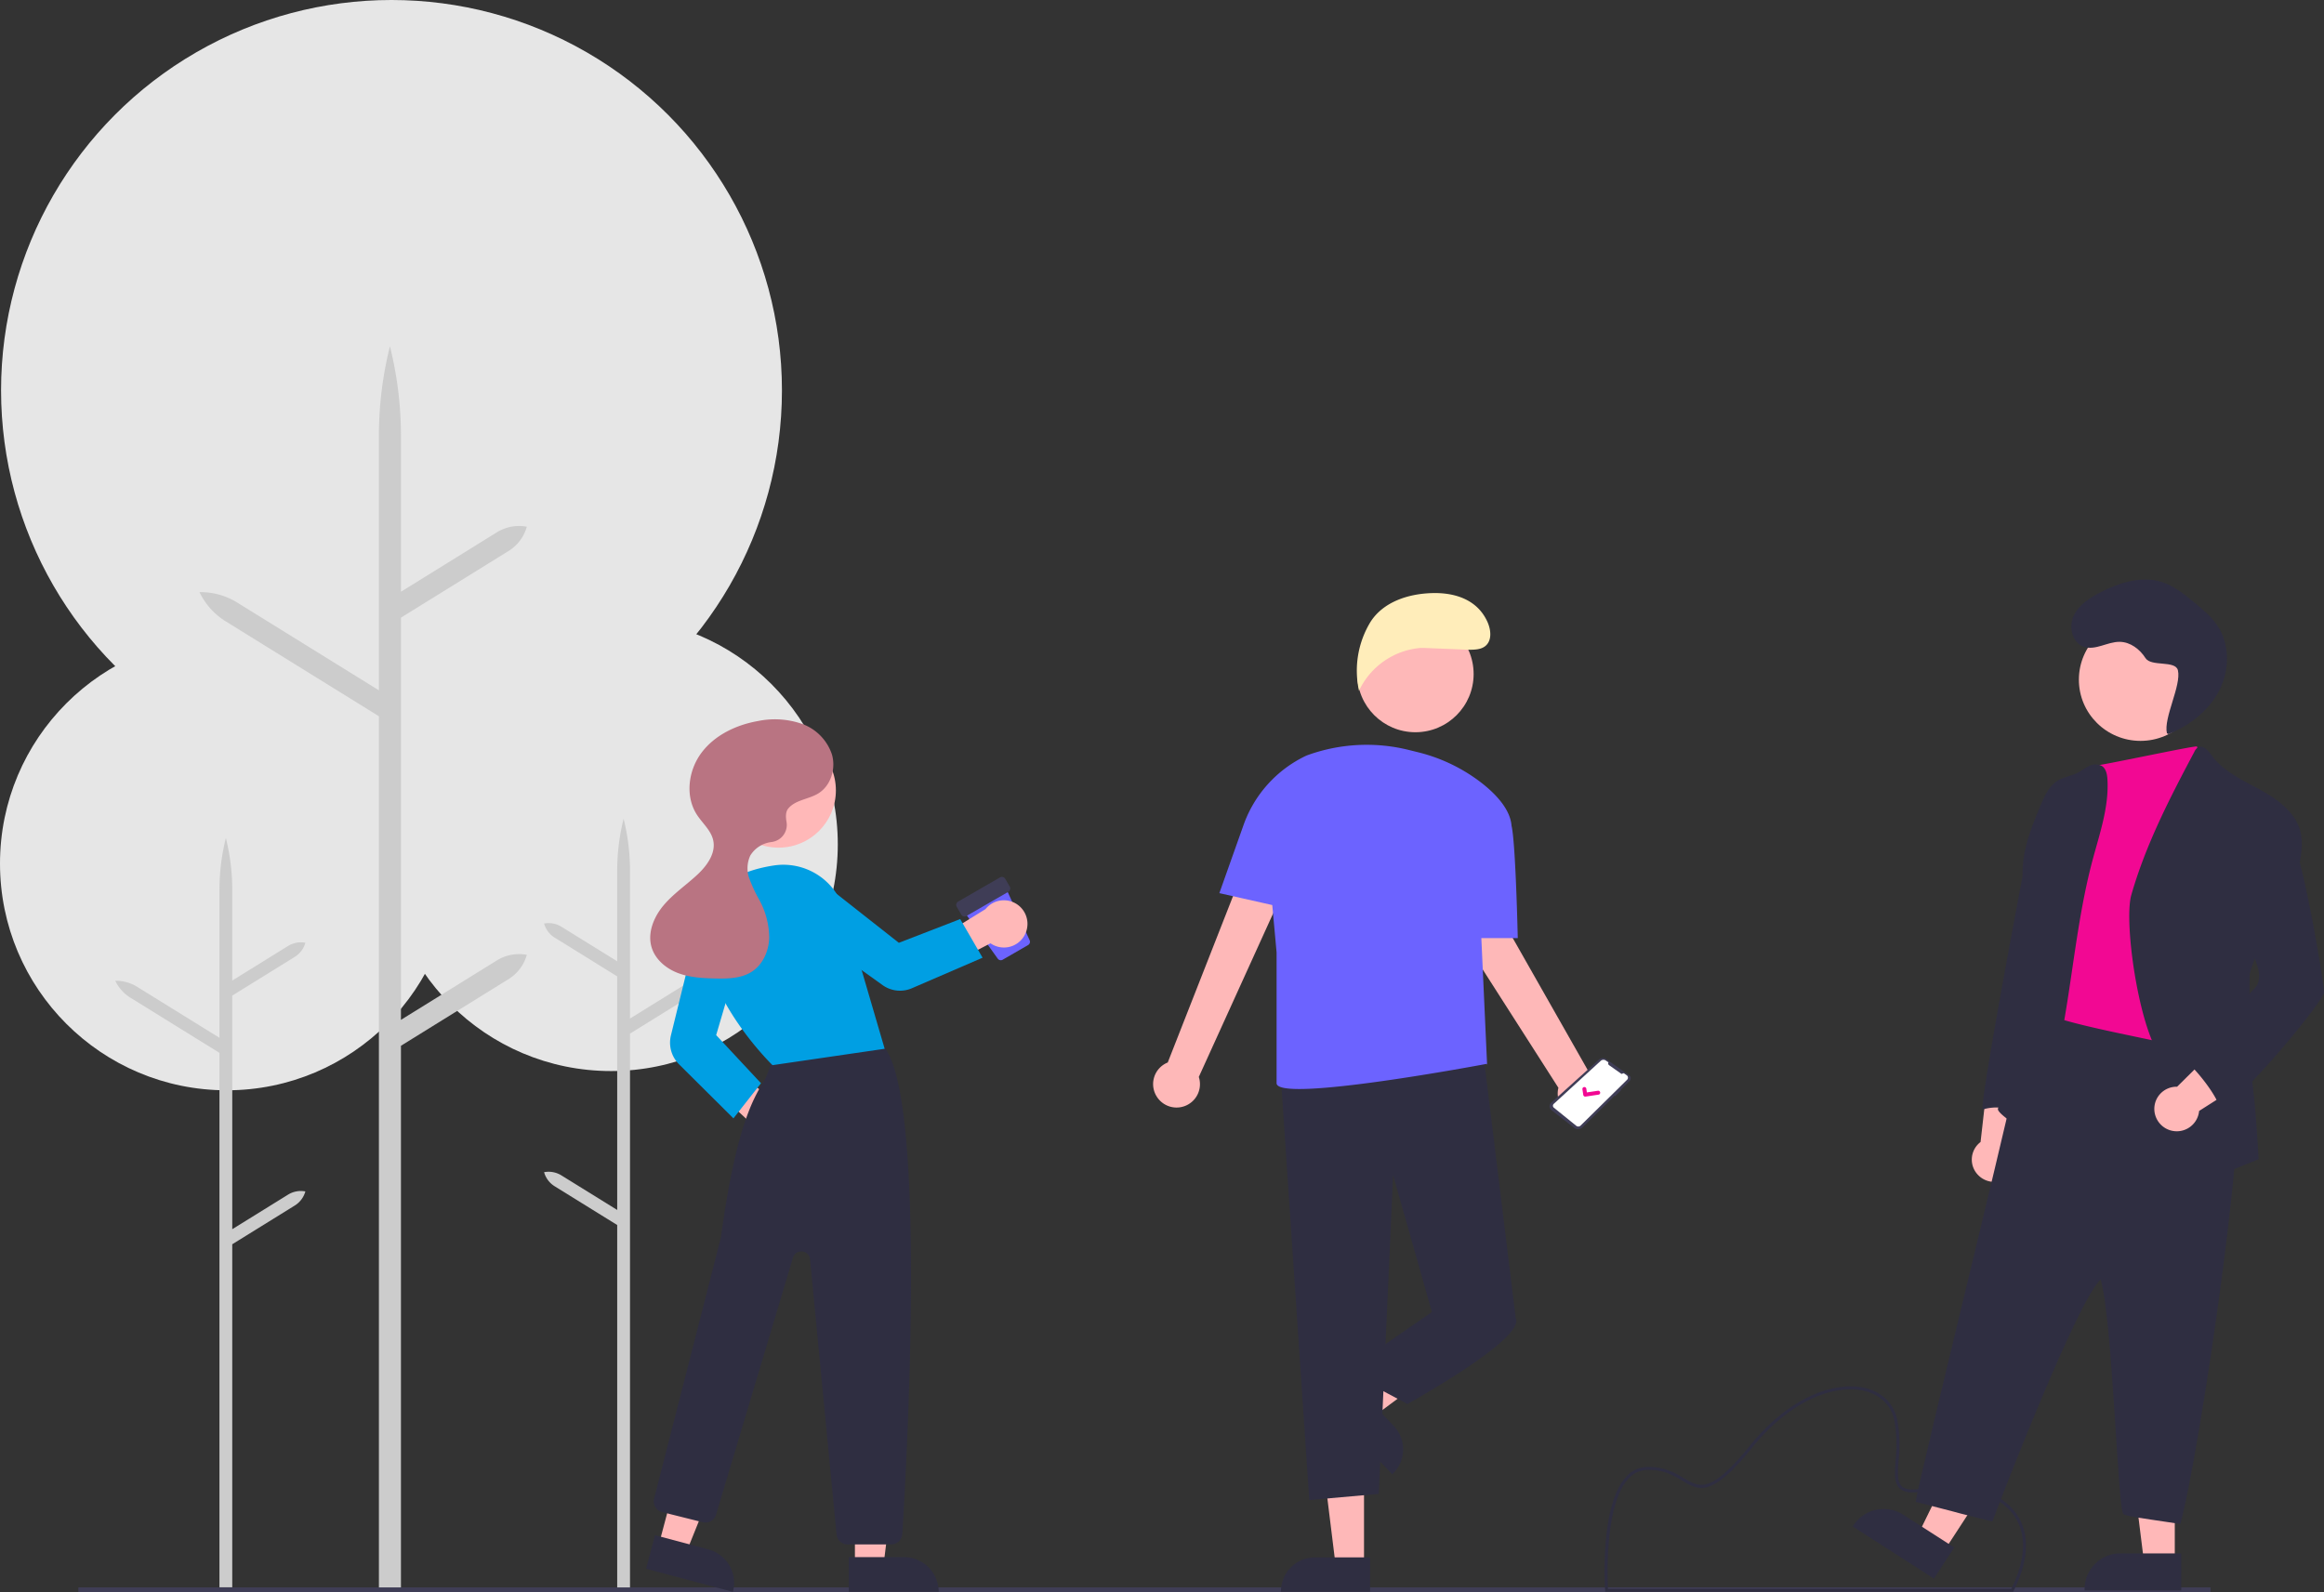 <svg xmlns="http://www.w3.org/2000/svg" width="680.517" height="466.315" viewBox="0 0 680.517 466.315">
  <rect x="0" y="0" width="680.517" height="466.315" fill="#333333" stroke="none"/>
  <g id="Flat-design_personnes_dehors" data-name="Flat-design_personnes dehors" transform="translate(-10475.083 -492)">
    <path id="Tracé_1070" data-name="Tracé 1070" d="M11.4,18.612H2.821a1.1,1.1,0,0,1-1.1-1L0,0H14.226L12.507,17.611a1.1,1.1,0,0,1-1.1,1Z" transform="translate(10756.943 758.389) rotate(-30)" fill="#6c63ff"/>
    <path id="Tracé_1071" data-name="Tracé 1071" d="M15.288,4.875H1.108A1.109,1.109,0,0,1,0,3.767V1.108A1.109,1.109,0,0,1,1.108,0h14.18A1.109,1.109,0,0,1,16.4,1.108V3.767A1.109,1.109,0,0,1,15.288,4.875Z" transform="translate(10754.674 756.629) rotate(-30)" fill="#3f3d56"/>
    <g id="undraw_Mobile_life_re_jtih" transform="translate(10475.083 492)">
      <circle id="Ellipse_344" data-name="Ellipse 344" cx="66.404" cy="66.404" r="66.404" transform="translate(112.515 180.898)" fill="#e6e6e6"/>
      <path id="Tracé_888" data-name="Tracé 888" d="M389.264,564.193,405.6,574.315V505.9L387.289,494.55a7.1,7.1,0,0,1-3.1-4.125h0a7.1,7.1,0,0,1,5.074.939L405.6,501.485V474.954a62.774,62.774,0,0,1,1.874-15.225,62.774,62.774,0,0,1,1.874,15.225v43.3l24.1-14.933a11.809,11.809,0,0,1,6.414-1.77,11.809,11.809,0,0,1-4.439,4.956l-26.072,16.156V685.841H405.6V578.725L387.289,567.38a7.1,7.1,0,0,1-3.1-4.125h0A7.1,7.1,0,0,1,389.264,564.193Z" transform="translate(-224.87 -219.925)" fill="#ccc"/>
      <circle id="Ellipse_345" data-name="Ellipse 345" cx="66.404" cy="66.404" r="66.404" transform="translate(0 186.535)" fill="#e6e6e6"/>
      <path id="Tracé_889" data-name="Tracé 889" d="M276.708,572.446l-16.334,10.122v-68.42L278.683,502.8a7.1,7.1,0,0,0,3.1-4.125h0a7.1,7.1,0,0,0-5.074.939l-16.334,10.122V483.207a62.774,62.774,0,0,0-1.874-15.225,62.774,62.774,0,0,0-1.874,15.225v43.3l-24.1-14.933a11.809,11.809,0,0,0-6.414-1.77,11.809,11.809,0,0,0,4.439,4.956l26.072,16.156V687.447h3.749V586.978l18.309-11.346a7.1,7.1,0,0,0,3.1-4.125h0a7.1,7.1,0,0,0-5.074.939Z" transform="translate(-192.364 -222.54)" fill="#ccc"/>
      <circle id="Ellipse_346" data-name="Ellipse 346" cx="114.331" cy="114.331" r="114.331" transform="translate(0.309 0)" fill="#e6e6e6"/>
      <path id="Tracé_890" data-name="Tracé 890" d="M349.335,437.029l-28.124,17.427v-117.8l31.523-19.534a12.228,12.228,0,0,0,5.336-7.1h0a12.228,12.228,0,0,0-8.735,1.617l-28.124,17.427v-45.68a108.084,108.084,0,0,0-3.227-26.214,108.08,108.08,0,0,0-3.227,26.214V357.94l-41.49-25.71a20.333,20.333,0,0,0-11.043-3.047,20.333,20.333,0,0,0,7.644,8.533l44.89,27.817V620.9h6.454V462.049l31.523-19.534a12.228,12.228,0,0,0,5.336-7.1h0A12.228,12.228,0,0,0,349.335,437.029Z" transform="translate(-203.805 -155.746)" fill="#ccc"/>
      <rect id="Rectangle_327" data-name="Rectangle 327" width="624.354" height="1.366" transform="translate(22.939 464.949)" fill="#3f3d56"/>
      <g id="Groupe_134" data-name="Groupe 134" transform="translate(542.518 169.74)">
        <ellipse id="Ellipse_348" data-name="Ellipse 348" cx="18.047" cy="17.925" rx="18.047" ry="17.925" transform="translate(66.222 11.41)" fill="#ffb8b8"/>
        <path id="Tracé_902" data-name="Tracé 902" d="M899.37,598.405a6.46,6.46,0,0,1,.443-9.939l2.461-21.711,13.7,3.716-6.672,19.541a6.493,6.493,0,0,1-1.214,8.581,6.6,6.6,0,0,1-8.722-.187Z" transform="translate(-862.381 -423.716)" fill="#ffb8b8"/>
        <path id="Tracé_903" data-name="Tracé 903" d="M739.37,648.515l-7.564-4.859,15.272-31.291,11.164,7.173Z" transform="translate(-712.673 -363.902)" fill="#ffb8b8"/>
        <path id="Tracé_904" data-name="Tracé 904" d="M0,10.974l28.256-.087L28.289,0,10.543.055A10.573,10.573,0,0,0,0,10.568v.406Z" transform="matrix(0.84, 0.543, -0.543, 0.84, 5.96, 268.141)" fill="#2f2e41"/>
        <path id="Tracé_905" data-name="Tracé 905" d="M675.146,653.93h-9.008l-4.287-34.512h13.3Z" transform="translate(-580.842 -366.137)" fill="#ffb8b8"/>
        <path id="Tracé_906" data-name="Tracé 906" d="M0,10.865H28.312V0H10.53A10.494,10.494,0,0,0,0,10.459v.406Z" transform="translate(67.893 285.237)" fill="#2f2e41"/>
        <path id="Tracé_907" data-name="Tracé 907" d="M910.562,452.418c1.2,3.875-3.048,8.092-4.419,11.9s-3.215,7.472-3.957,11.457c-.507,2.74-12,63.261-11.446,66.946a14.387,14.387,0,0,1,10.633.969,31.238,31.238,0,0,0,4.04-13.057,67.834,67.834,0,0,0-.078-8.175c-.357-7.7,3-15.409,3.115-23.114a43.256,43.256,0,0,1,.635-7.97c.368-1.81.334-5.2.73-7,.63-2.867-2.078-4.19-1.928-7.129l.825-16.052C908.884,458.379,911.726,454.931,910.562,452.418Z" transform="translate(-852.725 -387.49)" fill="#2f2e41"/>
        <path id="Tracé_908" data-name="Tracé 908" d="M890.262,546.688c2.9,4.488,8.994,5.459,13.259,8.674,6.517,4.941-10.109,115.953-15.6,135.674-14.482-2.158-14.989-2.15-16.655-2.877s-3.172-57.113-6.691-68.736c-6.586,6.165-27.314,59.148-31.687,70.893-17.379-4.315,0,0-22.448-5.754.188-4.071,33.172-136.717,34.374-147.167C859.908,540.38,875.215,543.71,890.262,546.688Z" transform="translate(-791.99 -414.414)" fill="#2f2e41"/>
        <path id="Tracé_909" data-name="Tracé 909" d="M872.4,428.967c1.789,5.264-.646,25.743-.825,30.348a102.553,102.553,0,0,0,0,12.553c.619,7.24,2.786,14.529,1.332,21.647-.953,4.71-2.647,9.088-3.043,13.882-.267,3.321-.184,6.7-1.243,9.847-3.9-1.661-38.485-7.368-41.026-10.688,1.739-8.341.056-16.954,1.209-25.395.669-4.865,2.324-9.548,3.1-14.391.964-5.978.557-12.177,2.313-17.983a51.578,51.578,0,0,1,3.695-8.507c1.511-3.094,3.406-5.636,4.055-5.635C843.614,434.735,872.294,428.5,872.4,428.967Z" transform="translate(-771.592 -380.052)" fill="#f20893"/>
        <path id="Tracé_910" data-name="Tracé 910" d="M811.788,554.322s-6-11.884-6.3-18.681c-.106-2.441-6.838-12.155-9.869-14.358-7.189-5.231-12.488-40.289-10.059-48.8,4.2-14.706,11.279-28.417,18.462-41.933a3.059,3.059,0,0,1,1-1.268c1.46-.9,3.043.875,4.04,2.264,3.383,4.71,8.955,7.229,14.06,10.013s10.326,6.493,11.87,12.066c1.036,3.742.228,7.71-.557,11.5s-3.533,6.8-5.612,10c-2.409,3.525-8.668,19.156-8.621,21.011-.123,11.469-.24,22.976,1.159,34.367.786,6.437,1.477,19.372,1.477,19.372Z" transform="translate(-703.985 -380.083)" fill="#2f2e41"/>
        <path id="Tracé_911" data-name="Tracé 911" d="M877.069,544.44c11.039-24.957,10.421-53.357,17.437-79.7,2.084-7.821,4.87-15.681,4.369-23.756-.089-1.445-.4-3.066-1.61-3.874a3.974,3.974,0,0,0-3.739,0c-1.187.526-2.2,1.384-3.344,1.97-1.845.935-3.99,1.2-5.762,2.258-2.63,1.572-3.973,4.561-5.149,7.373-2.513,6.005-5.015,12.177-5.216,18.686-.423,12.642,5.222,24.791,2.279,37.085a73.223,73.223,0,0,1-2.274,7.162,216.6,216.6,0,0,0-7.244,25.909C866.487,539.05,876.606,545.492,877.069,544.44Z" transform="translate(-824.295 -382.49)" fill="#2f2e41"/>
        <path id="Tracé_912" data-name="Tracé 912" d="M803.332,575.162a6.458,6.458,0,0,1,1.536-5.274,6.552,6.552,0,0,1,5.057-2.216l15.568-15.435,8.371,11.4L816.37,574.765a6.573,6.573,0,0,1-13.038.4Z" transform="translate(-714.939 -419.116)" fill="#ffb8b8"/>
        <path id="Tracé_913" data-name="Tracé 913" d="M816.486,509.691c-.256,2.319-19.869,26.777-30.527,34.76.619-3.149-7.735-13.422-10.437-15.027,6.754-6.328,20.866-21.006,21.332-21.808,1.527-2.928,0-6.426-1.332-9.454-4.2-9.625-6.174-20.546-3.483-30.692,1.014-3.808,2.786-7.622,6.013-9.963,1.41-1.018,3.316-1.716,4.882-.941a5.41,5.41,0,0,1,1.672,1.489C809.6,464.094,816.675,507.97,816.486,509.691Z" transform="translate(-678.491 -388.699)" fill="#2f2e41"/>
        <path id="Tracé_914" data-name="Tracé 914" d="M844.392,402.4c-1.054-4.441,4.273-14,3.219-18.436-.714-3.007-7.833-.963-9.495-3.575s-4.444-4.728-7.555-4.763c-3.575-.04-7.093,2.594-10.48,1.456-3.424-1.151-4.519-5.809-3-9.07s4.775-5.339,8-6.967c5.487-2.773,11.876-4.8,17.749-2.963,3.55,1.109,6.518,3.512,9.391,5.862,2.618,2.142,5.281,4.333,7.111,7.17,3.586,5.557,3.37,13.045.305,18.9s-8.648,10.155-14.8,12.65" transform="translate(-752.39 -357.378)" fill="#2f2e41"/>
      </g>
    </g>
    <g id="Group_6" data-name="Group 6" transform="translate(10812.74 665.703)">
      <path id="Path_111" data-name="Path 111" d="M527.648,667.757h-8.306l-3.953-32.035H527.65Z" transform="translate(-465.892 -382.932)" fill="#feb8b8"/>
      <path id="Path_112" data-name="Path 112" d="M494.234,697.819h26.1V687.734H504.179a9.945,9.945,0,0,0-9.945,9.945h0Z" transform="translate(-456.801 -405.282)" fill="#2f2e41"/>
      <path id="Path_113" data-name="Path 113" d="M531.766,588.2l5.729,6.014,25.921-19.234-8.455-8.875Z" transform="translate(-472.929 -353.018)" fill="#feb8b8"/>
      <path id="Path_114" data-name="Path 114" d="M538.259,611.413l-11.149-11.7-7.3,6.959,18.011,18.9.1-.1A9.947,9.947,0,0,0,538.259,611.413Z" transform="translate(-467.791 -367.46)" fill="#2f2e41"/>
      <path id="Path_115" data-name="Path 115" d="M429.622,380.856a6.813,6.813,0,0,1,3.259-9.923l32.609-83.107,12.711,7.611-36.224,79.726a6.849,6.849,0,0,1-12.355,5.693Z" transform="translate(-428.596 -233.438)" fill="#feb8b8"/>
      <path id="Path_116" data-name="Path 116" d="M606.571,393.968a6.812,6.812,0,0,1-6.118-8.469l-48.106-75.2,13.625-5.817,43.248,76.147a6.849,6.849,0,0,1-2.65,13.345Z" transform="translate(-481.773 -240.594)" fill="#feb8b8"/>
      <path id="Path_117" data-name="Path 117" d="M493.853,431.851l8.515,126.555,20.349-1.8,4.189-93.369,11.372,40.1,24.538,1.8-9.713-79.27Z" transform="translate(-456.638 -292.755)" fill="#2f2e41"/>
      <path id="Path_118" data-name="Path 118" d="M556.4,551.224l-3.593,5.985-25.134,17.356,17.955,9.576S580.344,564.99,577.352,559Z" transform="translate(-471.172 -346.623)" fill="#2f2e41"/>
      <path id="Path_119" data-name="Path 119" d="M462.607,313.841l7.084-19.96a35.64,35.64,0,0,1,18.439-20.341h0A51,51,0,0,1,518.06,271.9l2.578.64a49.822,49.822,0,0,1,18.893,9.125c4.365,3.441,8.292,7.8,8.642,12.485a.134.134,0,0,0,.009.029c1.209,5.3,1.807,32.83,1.807,32.83H539.323l1.687,37.107-.136-.269s-61.509,11.64-61.509,5.655V331.2L478.1,317.328Z" transform="translate(-443.211 -225.948)" fill="#6c63ff"/>
      <circle id="Ellipse_12" data-name="Ellipse 12" cx="17.045" cy="17.045" r="17.045" transform="translate(59.764 6.675)" fill="#feb8b8"/>
      <path id="Path_120" data-name="Path 120" d="M552.93,208.532l13.235.53c1.665-.005,3.483-.064,4.752-1.141,1.91-1.625,1.591-4.691.567-6.981-2.851-6.377-9.212-8.662-16.2-8.474s-14.3,2.555-18.064,8.44a27.429,27.429,0,0,0-3.361,20.156,21.975,21.975,0,0,1,17.969-12.529Z" transform="translate(-473.568 -192.456)" fill="#ffedba"/>
    </g>
    <path id="Path_5" data-name="Path 5" d="M297.121,678.307H177.673l-.027-.4c-.068-1.006-1.592-24.75,6.1-33.222a8.426,8.426,0,0,1,6.157-2.955c5.014-.143,8.166,1.736,10.708,3.243,4.791,2.842,7.955,4.72,19.463-9.5,12.466-15.407,25.916-18.723,33.648-16.88,5,1.192,8.439,4.557,9.447,9.236a40.9,40.9,0,0,1,.406,11.938c-.262,3.579-.468,6.405,1,7.687,1.23,1.069,3.676,1.166,7.707.306,8.2-1.749,19.64-.253,25.382,7.167,3.089,3.992,5.523,11.247-.426,23.146Zm-118.633-.868H296.583c4.433-8.994,4.572-16.592.4-21.986-5.268-6.806-16.319-8.6-24.514-6.849-4.38.935-6.989.78-8.458-.5-1.8-1.566-1.577-4.584-1.3-8.4a40.27,40.27,0,0,0-.389-11.692c-.935-4.339-4.142-7.464-8.8-8.574-7.485-1.786-20.563,1.487-32.772,16.58-11.979,14.806-15.588,12.666-20.581,9.7-2.573-1.526-5.495-3.257-10.241-3.122a7.589,7.589,0,0,0-5.539,2.671c-6.912,7.615-6.069,28.965-5.9,32.175Z" transform="translate(10767.452 279.933)" fill="#2f2e41"/>
    <g id="Groupe_135" data-name="Groupe 135" transform="translate(10664.263 702.704)">
      <path id="Tracé_961" data-name="Tracé 961" d="M327.293,537.7a6.87,6.87,0,0,1-5.943-8.7l-17.512-16.3,9.259-2.349,17.22,13.966a6.907,6.907,0,0,1-3.023,13.38Z" transform="translate(-290.313 -410.429)" fill="#ffb8b8"/>
      <path id="Tracé_962" data-name="Tracé 962" d="M184.4,551.27h8.376l3.984-32.305H184.4Z" transform="translate(-123.243 -303.513)" fill="#ffb8b8"/>
      <path id="Tracé_963" data-name="Tracé 963" d="M0,0H26.323V10.17H10.17A10.17,10.17,0,0,1,0,0H0Z" transform="translate(85.686 255.535) rotate(179.997)" fill="#2f2e41"/>
      <path id="Tracé_964" data-name="Tracé 964" d="M100.345,542.923l8.094,2.155L120.6,514.884l-11.945-3.179Z" transform="translate(-96.611 -301.212)" fill="#ffb8b8"/>
      <path id="Tracé_965" data-name="Tracé 965" d="M0,0H26.323V10.17H10.17A10.17,10.17,0,0,1,0,0H0Z" transform="matrix(-0.966, -0.257, 0.257, -0.966, 25.437, 255.536)" fill="#2f2e41"/>
      <path id="Tracé_966" data-name="Tracé 966" d="M356.874,648.778h-12.78a3.231,3.231,0,0,1-3.229-2.933l-7.759-80.567a2.56,2.56,0,0,0-5-.488L305.58,640.074a3.24,3.24,0,0,1-3.894,2.218L289.8,639.319a3.243,3.243,0,0,1-2.355-3.953c.194-.759,19.409-75.85,19.577-76.622,4.354-32.087,9.562-40.685,12.36-45.3.232-.382.444-.734.636-1.066.24-.416,1.716-4.539,2.653-7.217a3.272,3.272,0,0,1,1.664-2.034c11.758-6.013,25.514-1.851,29.451-.432a3.2,3.2,0,0,1,1.6,1.24c11.808,17.811,6.013,121.255,4.732,141.812A3.246,3.246,0,0,1,356.874,648.778Z" transform="translate(-285.086 -407.136)" fill="#2f2e41"/>
      <circle id="Ellipse_351" data-name="Ellipse 351" cx="16.779" cy="16.779" r="16.779" transform="translate(22.028 4.012)" fill="#ffb8b8"/>
      <path id="Tracé_967" data-name="Tracé 967" d="M328.937,485.109l-.121-.117c-.226-.219-22.582-22.121-19.689-42.373,1.237-8.662,8.246-14.2,20.268-16.007a18.537,18.537,0,0,1,20.495,13.063l11.887,40.638Z" transform="translate(-291.907 -383.832)" fill="#009fe3"/>
      <path id="Tracé_968" data-name="Tracé 968" d="M312.887,506.822l-15.93-15.829a8.974,8.974,0,0,1-2.377-8.465l7.712-31.37a7.074,7.074,0,1,1,13.655,3.684l-8.119,27.6,13.129,14.1Z" transform="translate(-287.3 -389.966)" fill="#009fe3"/>
      <path id="Tracé_969" data-name="Tracé 969" d="M431.987,451.492a6.87,6.87,0,0,1-10.168,2.752l-21.266,11.022.94-9.363,18.853-11.668a6.907,6.907,0,0,1,11.641,7.256Z" transform="translate(-320.956 -388.66)" fill="#ffb8b8"/>
      <path id="Tracé_970" data-name="Tracé 970" d="M401.119,455.29l-20.731,8.959a8.751,8.751,0,0,1-8.524-.914L345.5,444.445a7.074,7.074,0,1,1,8.5-11.309l22.6,17.791,17.967-6.951Z" transform="translate(-302.578 -385.487)" fill="#009fe3"/>
      <path id="Tracé_971" data-name="Tracé 971" d="M326.2,390.254c2.07-2.594,5.937-2.733,8.781-4.444,3.724-2.241,5.264-7.249,4.064-11.427a14.336,14.336,0,0,0-8.8-8.991,24.279,24.279,0,0,0-12.854-.824c-6.374,1.121-12.65,4.1-16.537,9.27s-4.877,12.752-1.354,18.181c1.619,2.5,4.119,4.555,4.765,7.458.849,3.812-1.825,7.488-4.689,10.142-3.263,3.024-7.007,5.556-9.866,8.965s-4.766,8.066-3.461,12.319c1.093,3.564,4.274,6.189,7.762,7.5s7.287,1.5,11.013,1.578c3.619.071,7.463-.017,10.511-1.968,3.264-2.089,5.006-6.052,5.135-9.924a23.5,23.5,0,0,0-2.9-11.132,42.8,42.8,0,0,1-2.923-6.272,8.792,8.792,0,0,1,.294-6.738,8.4,8.4,0,0,1,5.878-3.89c.124-.024.255-.046.392-.065a5.054,5.054,0,0,0,4.327-5.894C325.464,392.589,325.488,391.141,326.2,390.254Z" transform="translate(-284.607 -364.085)" fill="#b97482"/>
    </g>
    <path id="Tracé_1068" data-name="Tracé 1068" d="M11.037,0a1.072,1.072,0,0,1,1.045,1.1l-.091,3.68.185.017-.066,2.5-.18-.022L11.6,20.457a1.859,1.859,0,0,1-1.664,1.8l-8.383.883A1.407,1.407,0,0,1,0,21.648L1.275,2.874a1.741,1.741,0,0,1,1.47-1.6L10.837.014h0A1.073,1.073,0,0,1,11.037,0Z" transform="matrix(0.719, 0.695, -0.695, 0.719, 10944.344, 799.417)" fill="#3f3d56"/>
    <path id="Tracé_1069" data-name="Tracé 1069" d="M3.771,1.471,8.026.81a.352.352,0,0,0,.3-.31h0A.4.4,0,0,1,8.658.149l.9-.139a.846.846,0,0,1,.975.856l-.461,19.115a.966.966,0,0,1-.88.939l-8.377.745A.746.746,0,0,1,0,20.877l1.13-18.6A1.2,1.2,0,0,1,2.148,1.161l.945-.147A.6.6,0,0,0,3.771,1.471Z" transform="matrix(0.719, 0.695, -0.695, 0.719, 10944.567, 800.305)" fill="#fff"/>
    <path id="Path_395" data-name="Path 395" d="M1.878,4.208a.574.574,0,0,1-.345-.115l-.006,0-1.3-.995a.578.578,0,1,1,.7-.917l.842.646,1.99-2.6a.578.578,0,0,1,.81-.107h0L4.56.137,4.573.119a.578.578,0,0,1,.107.81L2.338,3.982a.578.578,0,0,1-.46.225Z" transform="matrix(0.719, 0.695, -0.695, 0.719, 10940.446, 808.701)" fill="#f20893"/>
  </g>
</svg>
